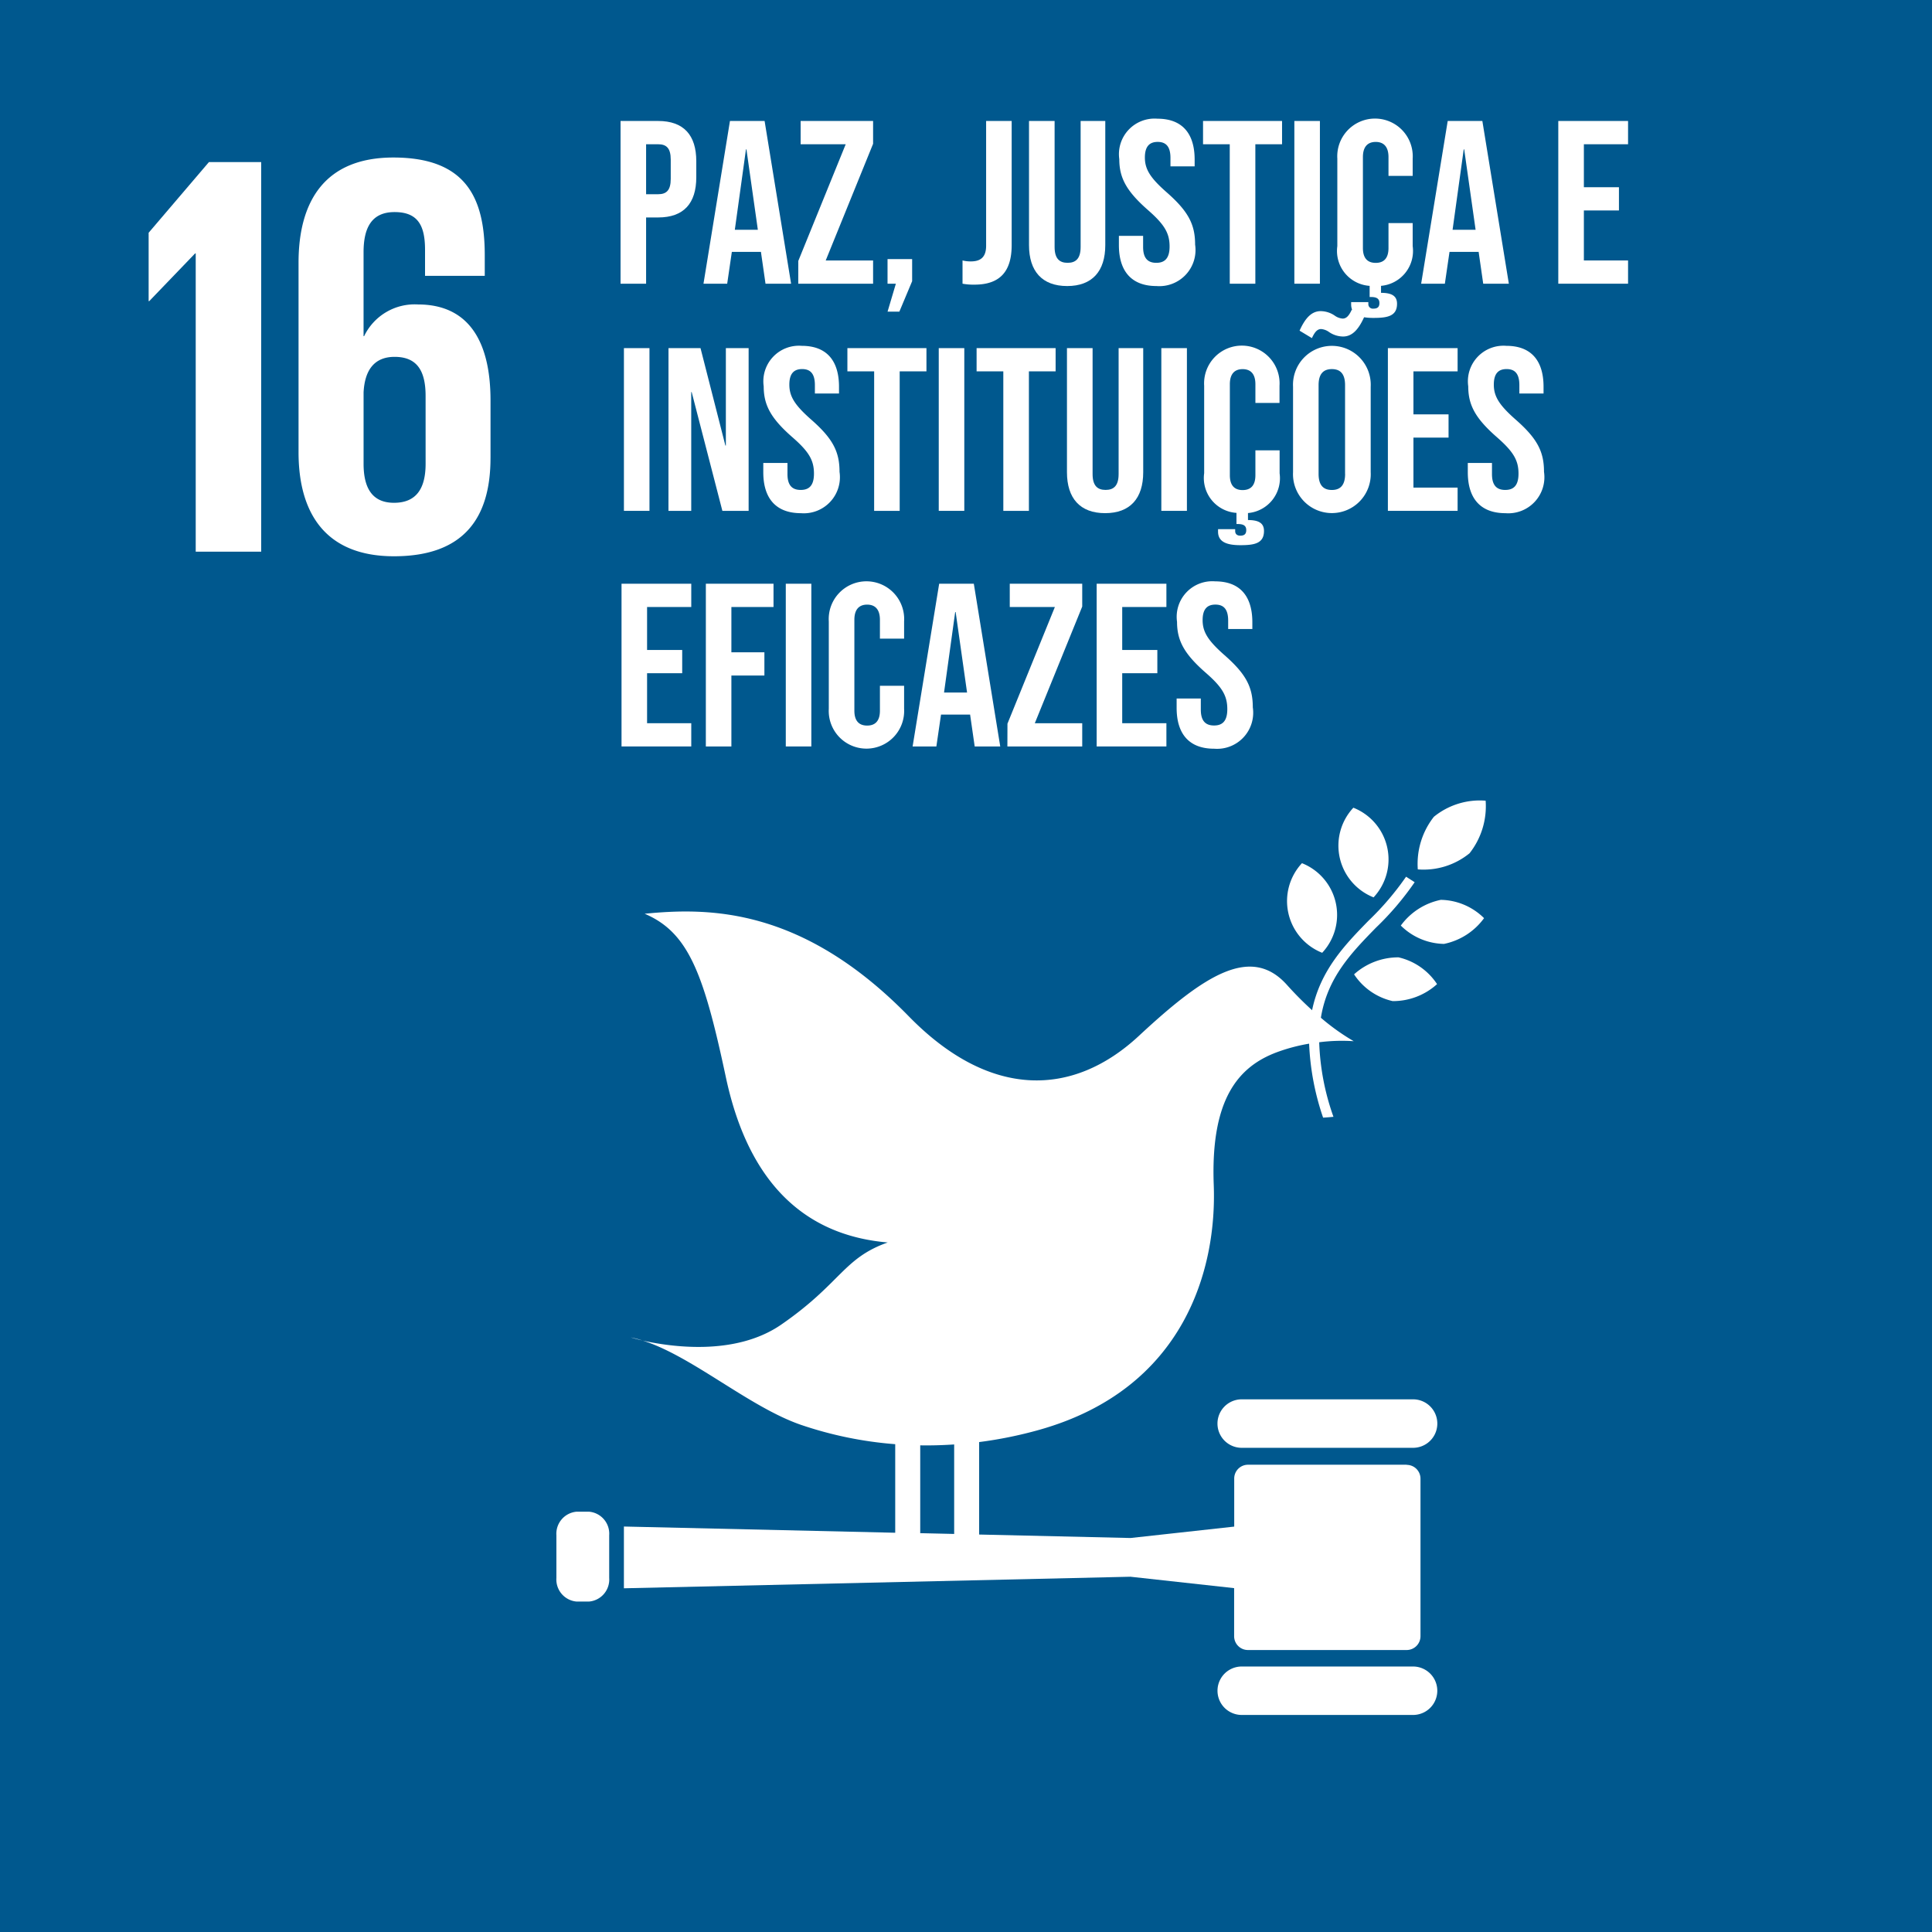 <svg id="Group_430" data-name="Group 430" xmlns="http://www.w3.org/2000/svg" width="114.646" height="114.652" viewBox="0 0 114.646 114.652">
  <rect id="Rectangle_129" data-name="Rectangle 129" width="114.646" height="114.652" transform="translate(0 0)" fill="#00588e"/>
  <path id="Path_506" data-name="Path 506" d="M383.242,260.711v4.057h.036L386,261.937h.036v17.7h3.885V256.516h-3.1Z" transform="translate(-374.422 -246.899)" fill="#fff"/>
  <path id="Path_507" data-name="Path 507" d="M394.619,274.571c0,1.465-.547,2.318-1.875,2.318-1.3,0-1.806-.886-1.806-2.318v-4.23c.065-1.293.612-2.112,1.84-2.112,1.326,0,1.84.818,1.84,2.32Zm3.852-.341v-3.41c0-3.785-1.5-5.7-4.3-5.7A3.327,3.327,0,0,0,390.97,267h-.033v-4.977c0-1.4.44-2.385,1.84-2.385s1.808.816,1.808,2.246v1.539h3.544V262.2c0-3.412-1.122-5.8-5.424-5.8-4.089,0-5.626,2.626-5.626,6.238v11.251c0,3.583,1.572,6.173,5.663,6.173,4.126,0,5.728-2.251,5.728-5.829" transform="translate(-369.363 -247.053)" fill="#fff"/>
  <path id="Path_508" data-name="Path 508" d="M414.576,273.045a3.3,3.3,0,0,0,1.2,5.32,3.3,3.3,0,0,0-1.2-5.32" transform="translate(-334.267 -225.115)" fill="#fff"/>
  <path id="Path_509" data-name="Path 509" d="M414.462,279.782a3.3,3.3,0,0,0-1.2-5.317,3.3,3.3,0,0,0,1.2,5.317" transform="translate(-336.003 -223.243)" fill="#fff"/>
  <path id="Path_510" data-name="Path 510" d="M415.3,276.936a3.734,3.734,0,0,0,2.561,1.087,3.9,3.9,0,0,0,2.378-1.528,3.736,3.736,0,0,0-2.564-1.087,3.906,3.906,0,0,0-2.376,1.527" transform="translate(-332.174 -222.011)" fill="#fff"/>
  <path id="Path_511" data-name="Path 511" d="M416.693,273.825a4.517,4.517,0,0,0-.955,3.122,4.313,4.313,0,0,0,3.071-.957,4.513,4.513,0,0,0,.955-3.12,4.319,4.319,0,0,0-3.071.955" transform="translate(-331.605 -225.357)" fill="#fff"/>
  <path id="Path_512" data-name="Path 512" d="M416.39,279.48a3.884,3.884,0,0,0,2.638-1.008,3.734,3.734,0,0,0-2.285-1.588,3.916,3.916,0,0,0-2.64,1.008,3.726,3.726,0,0,0,2.288,1.588" transform="translate(-333.752 -220.074)" fill="#fff"/>
  <path id="Path_513" data-name="Path 513" d="M422.212,288.191H412.043a1.438,1.438,0,0,0,0,2.877h10.169a1.438,1.438,0,0,0,0-2.877" transform="translate(-338.359 -205.154)" fill="#fff"/>
  <path id="Path_514" data-name="Path 514" d="M422.212,295.031H412.043a1.437,1.437,0,1,0,0,2.874h10.169a1.437,1.437,0,0,0,0-2.874" transform="translate(-338.359 -196.139)" fill="#fff"/>
  <path id="Path_515" data-name="Path 515" d="M396.287,286.787a6.444,6.444,0,0,0-.7-.181s.262.083.7.181" transform="translate(-358.16 -207.243)" fill="#fff"/>
  <path id="Path_516" data-name="Path 516" d="M412.991,308.554c.668.012,1.342-.009,2.014-.053v5.31l-2.014-.046Zm28.87,1.15h-9.42a.818.818,0,0,0-.818.818v2.853l-6.152.677-8.984-.206v-5.487a24.81,24.81,0,0,0,3.574-.728c8.648-2.441,10.537-9.592,10.347-14.536-.188-5.042,1.423-7,3.741-7.867a10.561,10.561,0,0,1,1.919-.51,15.463,15.463,0,0,0,.83,4.39c.206-.012.41-.028.614-.051a14.5,14.5,0,0,1-.846-4.423,10.585,10.585,0,0,1,2.049-.063,13.066,13.066,0,0,1-1.949-1.391c.387-2.385,1.808-3.852,3.273-5.35a17.33,17.33,0,0,0,2.292-2.693l-.51-.327a17.011,17.011,0,0,1-2.218,2.6c-1.428,1.46-2.867,2.955-3.359,5.322a20.465,20.465,0,0,1-1.481-1.49c-2.13-2.392-4.877-.633-8.792,3.009s-8.843,3.771-13.655-1.152c-6.346-6.5-11.882-6.462-15.678-6.091,2.6,1.108,3.507,3.533,4.819,9.7,1.379,6.474,4.854,9.4,9.605,9.807-2.645.934-2.774,2.425-6.316,4.872-2.765,1.91-6.657,1.3-8.233.948,2.9.9,6.326,3.94,9.394,5a22.767,22.767,0,0,0,5.6,1.15v5.255l-16.1-.369v3.665l30.059-.686,6.152.677v2.849a.819.819,0,0,0,.818.823h9.42a.821.821,0,0,0,.821-.823v-9.346a.82.82,0,0,0-.821-.818" transform="translate(-358.384 -222.786)" fill="#fff"/>
  <path id="Path_517" data-name="Path 517" d="M396.815,295a1.311,1.311,0,0,1-1.205,1.4h-.723a1.314,1.314,0,0,1-1.205-1.4v-2.534a1.314,1.314,0,0,1,1.205-1.4h.723a1.311,1.311,0,0,1,1.205,1.4Z" transform="translate(-360.665 -201.362)" fill="#fff"/>
  <g id="Group_403" data-name="Group 403" transform="translate(36.824 7.042)">
    <g id="Group_402" data-name="Group 402">
      <path id="Path_518" data-name="Path 518" d="M395.324,255.464h2.232c1.518,0,2.262.841,2.262,2.387v.953c0,1.546-.744,2.385-2.262,2.385h-.716v3.931h-1.516Zm2.232,4.346c.482,0,.746-.222.746-.909v-1.147c0-.688-.264-.909-.746-.909h-.716v2.965Z" transform="translate(-395.324 -255.327)" fill="#fff"/>
      <path id="Path_519" data-name="Path 519" d="M399.018,255.464h2.056l1.572,9.656h-1.518l-.276-1.917v.028H399.13l-.276,1.889h-1.407Zm1.655,6.455-.677-4.77h-.028l-.661,4.77Z" transform="translate(-392.526 -255.327)" fill="#fff"/>
      <path id="Path_520" data-name="Path 520" d="M399.874,263.769l2.814-6.924h-2.675v-1.381h4.3v1.354l-2.812,6.924h2.812v1.379h-4.441Z" transform="translate(-389.327 -255.327)" fill="#fff"/>
      <path id="Path_521" data-name="Path 521" d="M402.653,260.462h-.494V259h1.46v1.312l-.758,1.806h-.7Z" transform="translate(-386.316 -250.668)" fill="#fff"/>
      <path id="Path_522" data-name="Path 522" d="M404.079,265.12v-1.379a2.022,2.022,0,0,0,.5.056c.607,0,.9-.29.9-.925v-7.408h1.516v7.366c0,1.585-.716,2.346-2.207,2.346A3.593,3.593,0,0,1,404.079,265.12Z" transform="translate(-383.786 -255.327)" fill="#fff"/>
      <path id="Path_523" data-name="Path 523" d="M405.781,262.83v-7.366H407.3v7.478c0,.691.29.939.772.939s.772-.248.772-.939v-7.478h1.463v7.366c0,1.546-.772,2.429-2.262,2.429S405.781,264.376,405.781,262.83Z" transform="translate(-381.543 -255.327)" fill="#fff"/>
      <path id="Path_524" data-name="Path 524" d="M408.082,262.908v-.549h1.437v.661c0,.691.3.939.783.939s.788-.248.788-.967c0-.8-.306-1.31-1.3-2.179-1.27-1.117-1.685-1.905-1.685-3.006a2.112,2.112,0,0,1,2.265-2.4c1.474,0,2.207.881,2.207,2.427v.4h-1.435v-.5c0-.686-.276-.95-.758-.95s-.76.264-.76.925c0,.7.318,1.212,1.31,2.081,1.27,1.12,1.671,1.891,1.671,3.09a2.145,2.145,0,0,1-2.292,2.457C408.828,265.337,408.082,264.454,408.082,262.908Z" transform="translate(-378.51 -255.405)" fill="#fff"/>
      <path id="Path_525" data-name="Path 525" d="M411.821,256.845h-1.585v-1.381h4.689v1.381H413.34v8.275h-1.518Z" transform="translate(-375.671 -255.327)" fill="#fff"/>
      <path id="Path_526" data-name="Path 526" d="M412.574,255.464h1.516v9.656h-1.516Z" transform="translate(-372.59 -255.327)" fill="#fff"/>
      <path id="Path_527" data-name="Path 527" d="M416.71,258.8v-1.115c0-.633-.3-.9-.758-.9s-.76.264-.76.9v5.394c0,.635.3.883.76.883s.758-.248.758-.883V261.6h1.435v1.365a2.078,2.078,0,0,1-1.878,2.36v.415c.607,0,.95.165.95.647,0,.744-.579.841-1.4.841-.758,0-1.323-.165-1.323-.8v-.137h1.02v.111a.267.267,0,0,0,.3.276c.246,0,.357-.1.357-.332,0-.262-.165-.359-.508-.359h-.072v-.661a2.075,2.075,0,0,1-1.917-2.36v-5.185a2.24,2.24,0,1,1,4.471,0V258.8Z" transform="translate(-371.14 -255.405)" fill="#fff"/>
      <path id="Path_528" data-name="Path 528" d="M417.393,255.464h2.056l1.572,9.656H419.5l-.276-1.917v.028H417.5l-.276,1.889h-1.407Zm1.655,6.455-.677-4.77h-.028l-.661,4.77Z" transform="translate(-368.309 -255.327)" fill="#fff"/>
      <path id="Path_529" data-name="Path 529" d="M419.331,255.464h4.14v1.381h-2.622v2.55h2.081v1.379h-2.081v2.967h2.622v1.379h-4.14Z" transform="translate(-363.685 -255.327)" fill="#fff"/>
    </g>
  </g>
  <g id="Group_405" data-name="Group 405" transform="translate(37.024 18.368)">
    <g id="Group_404" data-name="Group 404" transform="translate(0 0)">
      <path id="Path_530" data-name="Path 530" d="M395.41,261.279h1.516v9.656H395.41Z" transform="translate(-395.41 -258.989)" fill="#fff"/>
      <path id="Path_531" data-name="Path 531" d="M396.551,261.279h1.9l1.476,5.781h.028v-5.781h1.351v9.656h-1.558l-1.822-7.049H397.9v7.049h-1.351Z" transform="translate(-393.906 -258.989)" fill="#fff"/>
      <path id="Path_532" data-name="Path 532" d="M398.978,268.722v-.549h1.435v.661c0,.691.3.939.786.939s.786-.248.786-.966c0-.8-.3-1.31-1.3-2.179-1.27-1.115-1.683-1.9-1.683-3.006a2.111,2.111,0,0,1,2.262-2.4c1.477,0,2.207.883,2.207,2.429v.4H402.04v-.5c0-.688-.276-.95-.758-.95s-.758.262-.758.923c0,.7.318,1.215,1.307,2.084,1.27,1.117,1.671,1.889,1.671,3.09a2.143,2.143,0,0,1-2.29,2.455C399.722,271.151,398.978,270.268,398.978,268.722Z" transform="translate(-390.708 -259.068)" fill="#fff"/>
      <path id="Path_533" data-name="Path 533" d="M402.719,262.658h-1.588v-1.379h4.691v1.379h-1.588v8.277h-1.516Z" transform="translate(-387.87 -258.989)" fill="#fff"/>
      <path id="Path_534" data-name="Path 534" d="M403.47,261.279h1.516v9.656H403.47Z" transform="translate(-384.788 -258.989)" fill="#fff"/>
      <path id="Path_535" data-name="Path 535" d="M406.024,262.658h-1.585v-1.379h4.689v1.379h-1.585v8.277h-1.518Z" transform="translate(-383.511 -258.989)" fill="#fff"/>
      <path id="Path_536" data-name="Path 536" d="M406.752,268.643v-7.364h1.521v7.475c0,.691.29.939.772.939s.772-.248.772-.939v-7.475h1.46v7.364c0,1.546-.772,2.429-2.26,2.429S406.752,270.189,406.752,268.643Z" transform="translate(-380.462 -258.989)" fill="#fff"/>
      <path id="Path_537" data-name="Path 537" d="M409.168,261.279h1.518v9.656h-1.518Z" transform="translate(-377.278 -258.989)" fill="#fff"/>
      <path id="Path_538" data-name="Path 538" d="M413.3,264.612V263.5c0-.633-.3-.895-.758-.895s-.758.262-.758.895v5.4c0,.633.3.881.758.881s.758-.248.758-.881v-1.477h1.437v1.365a2.076,2.076,0,0,1-1.877,2.357v.415c.607,0,.95.165.95.647,0,.746-.579.844-1.4.844-.758,0-1.326-.167-1.326-.8V272.1H412.1v.111c0,.209.151.276.3.276.246,0,.357-.1.357-.329,0-.264-.165-.362-.51-.362h-.07v-.661a2.073,2.073,0,0,1-1.917-2.357v-5.187a2.24,2.24,0,1,1,4.471,0v1.02Z" transform="translate(-375.828 -259.068)" fill="#fff"/>
      <path id="Path_539" data-name="Path 539" d="M412.54,269.945v-5.074a2.307,2.307,0,1,1,4.608,0v5.074a2.307,2.307,0,1,1-4.608,0Zm.387-8.4c.345-.772.732-1.159,1.254-1.159a1.5,1.5,0,0,1,.83.264.935.935,0,0,0,.468.178c.223,0,.373-.153.552-.538l.732.443c-.348.772-.732,1.159-1.256,1.159a1.5,1.5,0,0,1-.828-.264.934.934,0,0,0-.47-.179c-.22,0-.371.153-.549.538Zm2.7,8.5v-5.269c0-.688-.3-.95-.783-.95s-.788.262-.788.95v5.269c0,.691.3.953.788.953S415.63,270.733,415.63,270.042Z" transform="translate(-372.834 -260.291)" fill="#fff"/>
      <path id="Path_540" data-name="Path 540" d="M414.968,261.279h4.137v1.379h-2.621v2.552h2.084v1.379h-2.084v2.967h2.621v1.379h-4.137Z" transform="translate(-369.634 -258.989)" fill="#fff"/>
      <path id="Path_541" data-name="Path 541" d="M417.014,268.722v-.549h1.435v.661c0,.691.3.939.786.939s.788-.248.788-.966c0-.8-.306-1.31-1.3-2.179-1.27-1.115-1.683-1.9-1.683-3.006a2.112,2.112,0,0,1,2.262-2.4c1.476,0,2.207.883,2.207,2.429v.4h-1.435v-.5c0-.688-.276-.95-.758-.95s-.758.262-.758.923c0,.7.318,1.215,1.307,2.084,1.27,1.117,1.671,1.889,1.671,3.09a2.143,2.143,0,0,1-2.29,2.455C417.758,271.151,417.014,270.268,417.014,268.722Z" transform="translate(-366.938 -259.068)" fill="#fff"/>
    </g>
  </g>
  <g id="Group_407" data-name="Group 407" transform="translate(36.882 34.5)">
    <g id="Group_406" data-name="Group 406" transform="translate(0 0)">
      <path id="Path_542" data-name="Path 542" d="M395.349,267.311h4.138v1.381h-2.622v2.55h2.084v1.379h-2.084v2.967h2.622v1.379h-4.138Z" transform="translate(-395.349 -267.172)" fill="#fff"/>
      <path id="Path_543" data-name="Path 543" d="M397.508,267.311h4.015v1.381h-2.5v2.689h1.959v1.377h-1.959v4.209h-1.516Z" transform="translate(-392.504 -267.172)" fill="#fff"/>
      <path id="Path_544" data-name="Path 544" d="M399.554,267.311h1.516v9.656h-1.516Z" transform="translate(-389.807 -267.172)" fill="#fff"/>
      <path id="Path_545" data-name="Path 545" d="M400.655,274.812v-5.185a2.239,2.239,0,1,1,4.469,0v1.02h-1.435V269.53c0-.635-.3-.9-.758-.9s-.758.262-.758.9v5.394c0,.633.3.883.758.883s.758-.25.758-.883v-1.477h1.435v1.365a2.238,2.238,0,1,1-4.469,0Z" transform="translate(-388.356 -267.251)" fill="#fff"/>
      <path id="Path_546" data-name="Path 546" d="M404.376,267.311h2.056L408,276.967h-1.516l-.276-1.917v.026h-1.722l-.276,1.891H402.8Zm1.655,6.455-.677-4.773h-.028l-.661,4.773Z" transform="translate(-385.527 -267.172)" fill="#fff"/>
      <path id="Path_547" data-name="Path 547" d="M405.229,275.616l2.814-6.924h-2.677v-1.381h4.3v1.354l-2.814,6.924h2.814v1.379h-4.441Z" transform="translate(-382.328 -267.172)" fill="#fff"/>
      <path id="Path_548" data-name="Path 548" d="M407.513,267.311h4.138v1.381h-2.622v2.55h2.084v1.379h-2.084v2.967h2.622v1.379h-4.138Z" transform="translate(-379.318 -267.172)" fill="#fff"/>
      <path id="Path_549" data-name="Path 549" d="M409.56,274.756V274.2h1.435v.661c0,.691.3.941.786.941s.786-.25.786-.966c0-.8-.3-1.312-1.3-2.181-1.27-1.115-1.683-1.9-1.683-3.006a2.111,2.111,0,0,1,2.262-2.4c1.477,0,2.207.883,2.207,2.429v.4h-1.435v-.5c0-.688-.276-.95-.758-.95s-.758.262-.758.923c0,.7.318,1.215,1.307,2.084,1.27,1.117,1.671,1.889,1.671,3.09a2.142,2.142,0,0,1-2.29,2.455C410.3,277.183,409.56,276.3,409.56,274.756Z" transform="translate(-376.62 -267.251)" fill="#fff"/>
    </g>
  </g>
</svg>
